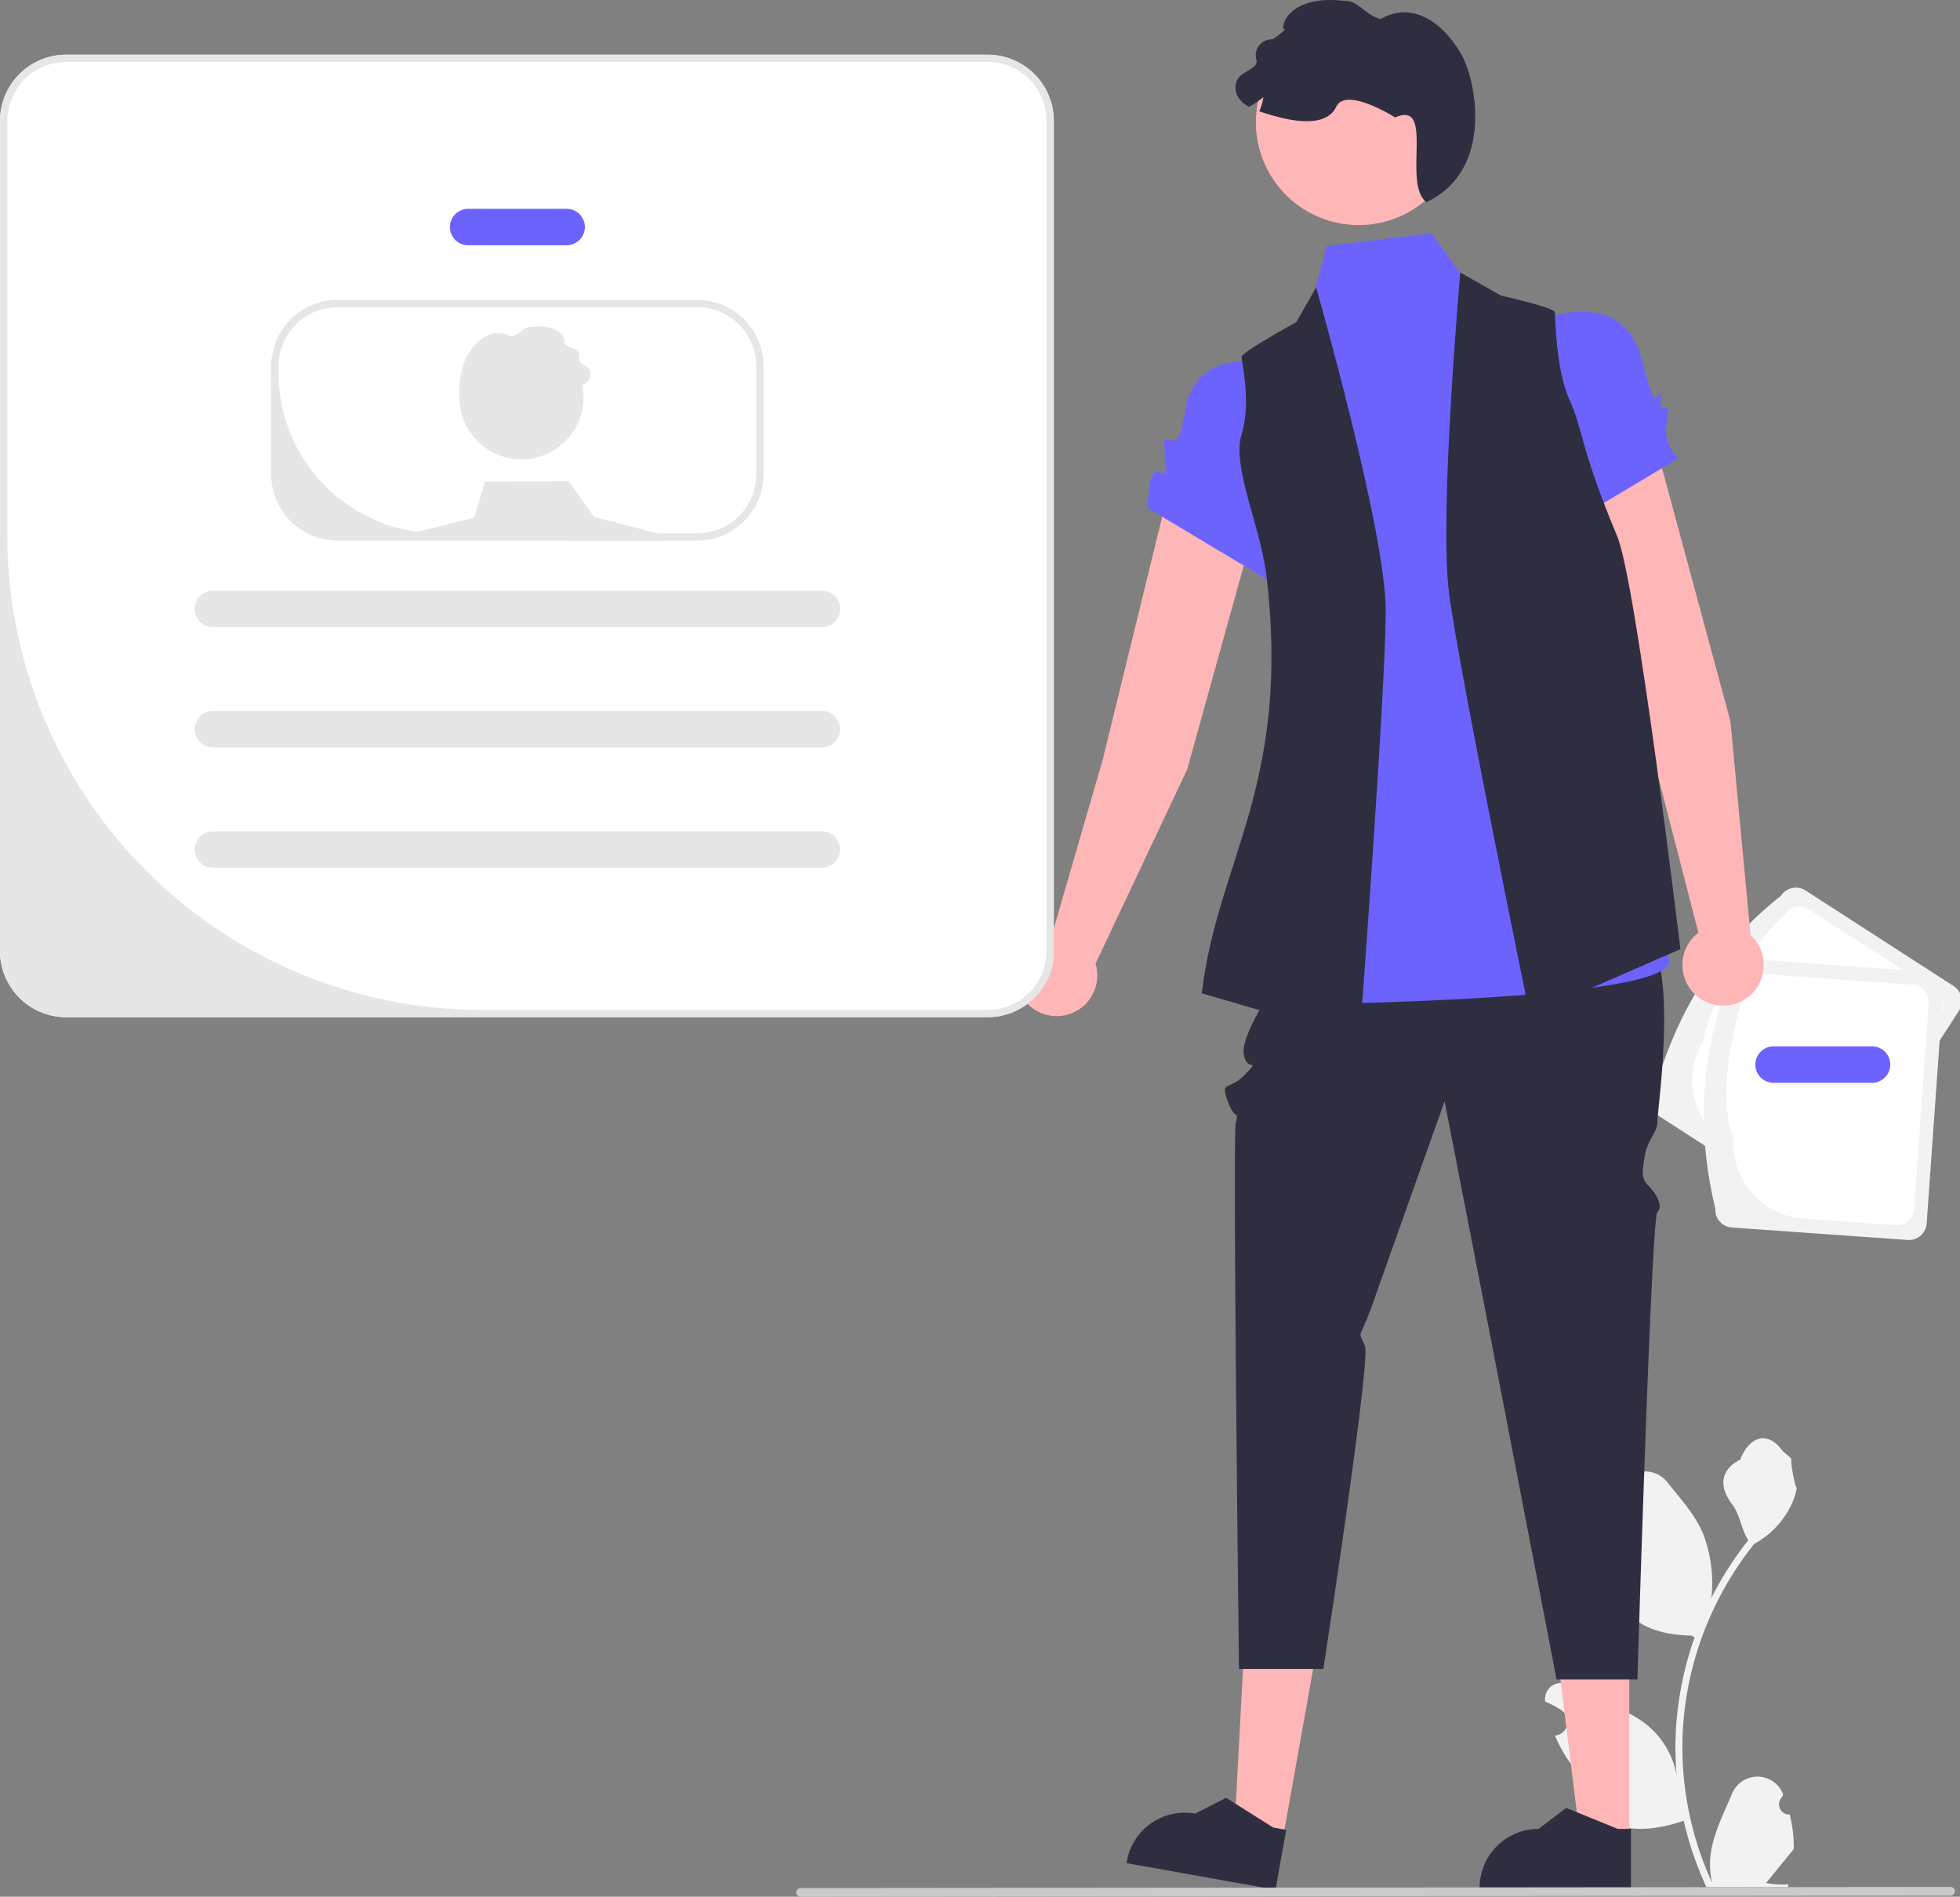 <?xml version="1.0" standalone="no"?><!DOCTYPE svg PUBLIC "-//W3C//DTD SVG 1.1//EN" "http://www.w3.org/Graphics/SVG/1.1/DTD/svg11.dtd"><svg t="1699602843722" class="icon" viewBox="0 0 1058 1024" version="1.1" xmlns="http://www.w3.org/2000/svg" p-id="4488" width="33.062" height="32" xmlns:xlink="http://www.w3.org/1999/xlink"><rect x="0" y="0" width="1058" height="1024" fill="#808080" stroke="none"/><path d="M966.111 979.641a5.525 5.525 0 0 1-4.005-9.578l0.378-1.504-0.15-0.362a14.841 14.841 0 0 0-27.373 0.102c-4.476 10.782-10.176 21.582-11.579 32.983a43.901 43.901 0 0 0 0.77 15.099 176.004 176.004 0 0 1-16.01-73.1 169.877 169.877 0 0 1 1.053-18.951q0.874-7.737 2.423-15.366a178.043 178.043 0 0 1 35.307-75.458 47.383 47.383 0 0 0 19.706-20.445 36.144 36.144 0 0 0 3.287-9.877c-0.959 0.126-3.618-14.487-2.893-15.382-1.338-2.027-3.73-3.037-5.19-5.015-7.263-9.847-17.268-8.129-22.49 5.251-11.158 5.631-11.266 14.971-4.419 23.954 4.354 5.714 4.952 13.445 8.775 19.565-0.394 0.502-0.801 0.99-1.195 1.492a179.193 179.193 0 0 0-18.703 29.631 74.492 74.492 0 0 0-4.448-34.599c-4.257-10.271-12.235-18.919-19.262-27.796-8.44-10.664-25.745-6.009-27.233 7.507l-0.041 0.394q1.565 0.882 3.065 1.874a7.495 7.495 0 0 1-3.021 13.64l-0.154 0.024a74.578 74.578 0 0 0 1.966 11.15c-9.015 34.858 10.446 47.554 38.232 48.125 0.614 0.315 1.21 0.63 1.825 0.929a182.903 182.903 0 0 0-9.845 46.333 173.479 173.479 0 0 0 0.126 28.009l-0.047-0.331a45.841 45.841 0 0 0-15.648-26.468c-12.042-9.893-29.056-13.536-42.048-21.488a8.601 8.601 0 0 0-13.176 8.369l0.053 0.348a50.349 50.349 0 0 1 5.645 2.72q1.567 0.884 3.065 1.874a7.495 7.495 0 0 1-3.021 13.64l-0.154 0.024-0.315 0.047a74.643 74.643 0 0 0 13.731 21.5c5.637 30.43 29.843 33.317 55.738 24.456h0.016a182.848 182.848 0 0 0 12.282 35.856h43.879c0.157-0.486 0.299-0.99 0.441-1.476a49.855 49.855 0 0 1-12.142-0.724c3.256-3.996 6.511-8.021 9.767-12.016a2.724 2.724 0 0 0 0.205-0.236c1.651-2.043 3.319-4.072 4.97-6.117v-0.002a73.025 73.025 0 0 0-2.14-18.602zM892.997 589.458c11.629-42.224 33.321-78.186 68.345-105.85a9.629 9.629 0 0 1 13.298-2.864l79.942 51.616a9.629 9.629 0 0 1 2.864 13.298l-68.347 105.852a9.629 9.629 0 0 1-13.298 2.862l-79.942-51.614a9.629 9.629 0 0 1-2.862-13.3z" fill="#F2F2F2" p-id="4489"></path><path d="M919.771 561.445c2.998-22.309 21.452-45.113 43.938-68.049a9.019 9.019 0 0 1 12.455-2.683l68.703 44.361a9.019 9.019 0 0 1 2.681 12.453l-60.818 94.194a9.019 9.019 0 0 1-12.453 2.681l-42.56-27.479a40.173 40.173 0 0 1-11.946-55.478z" fill="#FFFFFF" p-id="4490"></path><path d="M925.901 652.408c-10.143-42.604-8.452-84.567 8.918-125.681a9.629 9.629 0 0 1 10.276-8.914l94.919 6.735a9.629 9.629 0 0 1 8.914 10.274l-8.918 125.683a9.629 9.629 0 0 1-10.274 8.914l-94.921-6.735a9.629 9.629 0 0 1-8.912-10.274z" fill="#F2F2F2" p-id="4491"></path><path d="M935.876 614.965c-8.117-20.996-2.927-49.87 5.734-80.8a9.019 9.019 0 0 1 9.625-8.349l81.574 5.789a9.019 9.019 0 0 1 8.347 9.625l-7.936 111.838a9.019 9.019 0 0 1-9.625 8.349l-50.532-3.586a40.173 40.173 0 0 1-37.187-42.865z" fill="#FFFFFF" p-id="4492"></path><path d="M934.087 389.394l-40.665-150.509a25.165 25.165 0 0 0-30.524-17.74 25.165 25.165 0 0 0-17.76 31.91l47.034 155.048 24.607 95.417a21.96 21.96 0 1 0 28.154 1.256zM640.824 415.43l41.702-150.223a25.165 25.165 0 0 0-17.226-30.819 25.165 25.165 0 0 0-31.54 18.409l-38.533 157.374-27.446 94.639a21.96 21.96 0 1 0 23.586 15.427zM879.461 992.486l-26.574-0.002-12.64-102.494 39.218 0.002-0.004 102.494z" fill="#FFB6B6" p-id="4493"></path><path d="M880.394 1020.207l-81.713-0.004v-1.033a31.807 31.807 0 0 1 31.807-31.804l14.927-11.326 27.849 11.326h7.133z" fill="#2F2E41" p-id="4494"></path><path d="M692.462 992.753l-26.16-4.667 5.547-103.124 38.61 6.887-17.996 100.904z" fill="#FFB6B6" p-id="4495"></path><path d="M688.518 1020.207l-80.446-14.347 0.181-1.018a31.807 31.807 0 0 1 36.894-25.727h0.002l16.683-8.529 25.428 16.038 7.023 1.254zM695.052 521.229s-24.765 35.075-23.757 46.847 9.757 2.382 1.012 11.77-13.843 3.092-9.546 14.693 6.047 4.09 4.299 11.601 1.748 294.859 1.748 294.859h45.54s25.682-166.615 22.431-174.394-3.177-4.393 0.285-12.66 6.718-18.1 6.718-18.1l35.996-101.306 27.767 142.638 32.685 169.493h43.641s7.472-249.244 10.776-252.35-0.65-10.084-4.795-14.107-3.319-8.107-1.984-16.396 6.974-12.908 6.779-18.108 12.05-87.839-7.19-100.985-192.404 16.504-192.404 16.504z" fill="#2F2E41" p-id="4496"></path><path d="M847.321 171.831l-50.939-13.201-23.779-32.796-56.47 6.942-12.022 44.733-40.202 23.336c72.067 0.433 33.256 209.217 43.849 222.686 8.621 10.963-43.025 37.043-26.84 53.677s10.202 9.979 6.446 28.091-31.134 37.279 0 37.088 219.001-2.874 213.634-24.346-5.283-16.018-13.376-29.479-13.542-5.94-10.818-25.804-6.121-35.228 0.039-44.019c9.46-13.491-0.073-110.887-8.991-108.287z" fill="#6C63FF" p-id="4497"></path><path d="M832.777 172.526s37.264-15.831 50.683 13.691c4.285 9.428 7.893 33.114 11.371 27.861s0.122 6.263 2.275 6.277c1.921 0.012 4.875-3.096 2.641 7.611a21.204 21.204 0 0 0 6.196 19.518l-64.764 38.789zM692.773 199.364s-37.262-15.829-50.681 13.693c-3.773 8.302-2.834 26.749-10.184 24.678s-2.132 5.734-3.102 8.444c-1.081 3.023 3.637 11.574-2.988 8.582s-6.21 19.563-6.21 19.563l64.762 38.787z" fill="#6C63FF" p-id="4498"></path><path d="M710.44 155.15l-10.735 18.787s-29.522 16.103-29.522 18.787 5.368 24.598 0 41.82 10.247 49.613 13.42 76.267c13.42 112.72-26.485 153.678-34.89 225.441l85.164 24.873s14.138-188.587 14.138-231.529-37.575-174.447-37.575-174.447zM788.272 147.1l21.938 12.479s28.711 6.33 29.052 8.991 0.447 30.951 7.972 47.349 5.45 25.115 25.712 73.584c10.353 24.765 34.12 222.908 34.12 222.908l-81.29 35.547s-38.11-185.235-43.596-227.823 6.092-173.036 6.092-173.036z" fill="#2F2E41" p-id="4499"></path><path d="M733.414 66.018m-55.494 0a55.494 55.494 0 1 0 110.988 0 55.494 55.494 0 1 0-110.988 0Z" fill="#FFB6B6" p-id="4500"></path><path d="M769.934 109.134c-13.117-10.255 4.816-55.36-16.849-45.731 0 0-26.473-16.849-31.794-5.777-6.161 12.819-28.066 7.005-41.521 2.48a32.689 32.689 0 0 0 2.24-7.678 61.47 61.47 0 0 1-7.871 5.271 15.977 15.977 0 0 1-4.814-3.948 9.776 9.776 0 0 1-1.226-11.095c2.238-3.443 6.859-4.501 9.58-7.558a3.291 3.291 0 0 0 0.453-3.023 8.649 8.649 0 0 1 7.747-10.831 3.11 3.11 0 0 0 1.476-0.323 33.723 33.723 0 0 0 6.281-4.958c-3.153 0.146 0.703-19.155 31.965-15.5 7.869-0.289 11.981 8.391 19.73 9.763 18.787-10.735 35.557 4.751 43.716 19.553 8.161 14.803 16.994 62.509-19.112 79.357z" fill="#2F2E41" p-id="4501"></path><path d="M533.149 29.524H35.705A35.734 35.734 0 0 0 0 65.209v448.237A35.752 35.752 0 0 0 35.705 549.151h497.445A35.734 35.734 0 0 0 568.834 513.447V65.209A35.718 35.718 0 0 0 533.149 29.524z" fill="#FFFFFF" p-id="4502"></path><path d="M305.86 132.403h-53.144a9.841 9.841 0 1 1 0-19.683h53.144a9.841 9.841 0 0 1 0 19.683zM1010.505 584.58h-53.144a9.841 9.841 0 0 1 0-19.683h53.144a9.841 9.841 0 0 1 0 19.683z" fill="#6C63FF" p-id="4503"></path><path d="M443.64 338.545h-328.704a9.841 9.841 0 0 1 0-19.683h328.704a9.841 9.841 0 0 1 0 19.683zM443.64 403.498h-328.704a9.841 9.841 0 0 1 0-19.683h328.704a9.841 9.841 0 0 1 0 19.683zM443.64 468.452h-328.704a9.841 9.841 0 0 1 0-19.683h328.704a9.841 9.841 0 0 1 0 19.683zM376.454 161.931H182.125a35.734 35.734 0 0 0-35.705 35.685v58.517a35.752 35.752 0 0 0 35.705 35.705h194.329a35.734 35.734 0 0 0 35.685-35.705V197.616a35.718 35.718 0 0 0-35.685-35.685z m31.748 94.202a31.768 31.768 0 0 1-31.768 31.768h-139.498a86.579 86.579 0 0 1-86.579-86.579V197.616a31.8 31.8 0 0 1 31.768-31.748h194.329a31.782 31.782 0 0 1 31.748 31.748z" fill="#E6E6E6" p-id="4504"></path><path d="M281.465 214.543m-33.461 0a33.461 33.461 0 1 0 66.922 0 33.461 33.461 0 1 0-66.922 0Z" fill="#E6E6E6" p-id="4505"></path><path d="M358.444 291.838L208.638 291.306l47.239-11.81 5.885-19.427L307.052 259.814l13.561 19.21 34.248 8.877 3.11 0.807 0.472 3.13zM262.447 235.907c7.18-5.612-2.634-30.302 9.223-25.033 0 0 14.492-9.221 17.404-3.161 3.372 7.017 15.362 3.834 22.728 1.358a17.892 17.892 0 0 1-1.226-4.204 33.65 33.65 0 0 0 4.311 2.886 8.745 8.745 0 0 0 2.634-2.161 5.352 5.352 0 0 0 0.671-6.074c-1.224-1.884-3.754-2.462-5.244-4.137a1.801 1.801 0 0 1-0.246-1.653 4.734 4.734 0 0 0-4.244-5.93 1.703 1.703 0 0 1-0.807-0.177 18.459 18.459 0 0 1-3.439-2.712c1.726 0.079-0.384-10.485-17.496-8.483-4.309-0.159-6.558 4.592-10.8 5.342-10.284-5.875-19.462 2.602-23.928 10.704s-9.302 34.217 10.459 43.44z" fill="#E6E6E6" p-id="4506"></path><path d="M533.149 29.524H35.705A35.734 35.734 0 0 0 0 65.209v448.237A35.752 35.752 0 0 0 35.705 549.151h497.445A35.734 35.734 0 0 0 568.834 513.447V65.209A35.718 35.718 0 0 0 533.149 29.524zM564.898 513.447A31.768 31.768 0 0 1 533.13 545.215H260.207A256.271 256.271 0 0 1 3.937 288.944V65.209A31.8 31.8 0 0 1 35.705 33.461h497.445A31.782 31.782 0 0 1 564.898 65.209z" fill="#E6E6E6" p-id="4507"></path><path d="M1052.849 1023.396l-620.712 0.604a2.342 2.342 0 0 1 0-4.688l620.712-0.604a2.342 2.342 0 0 1 0 4.688z" fill="#CACACA" p-id="4508"></path></svg>